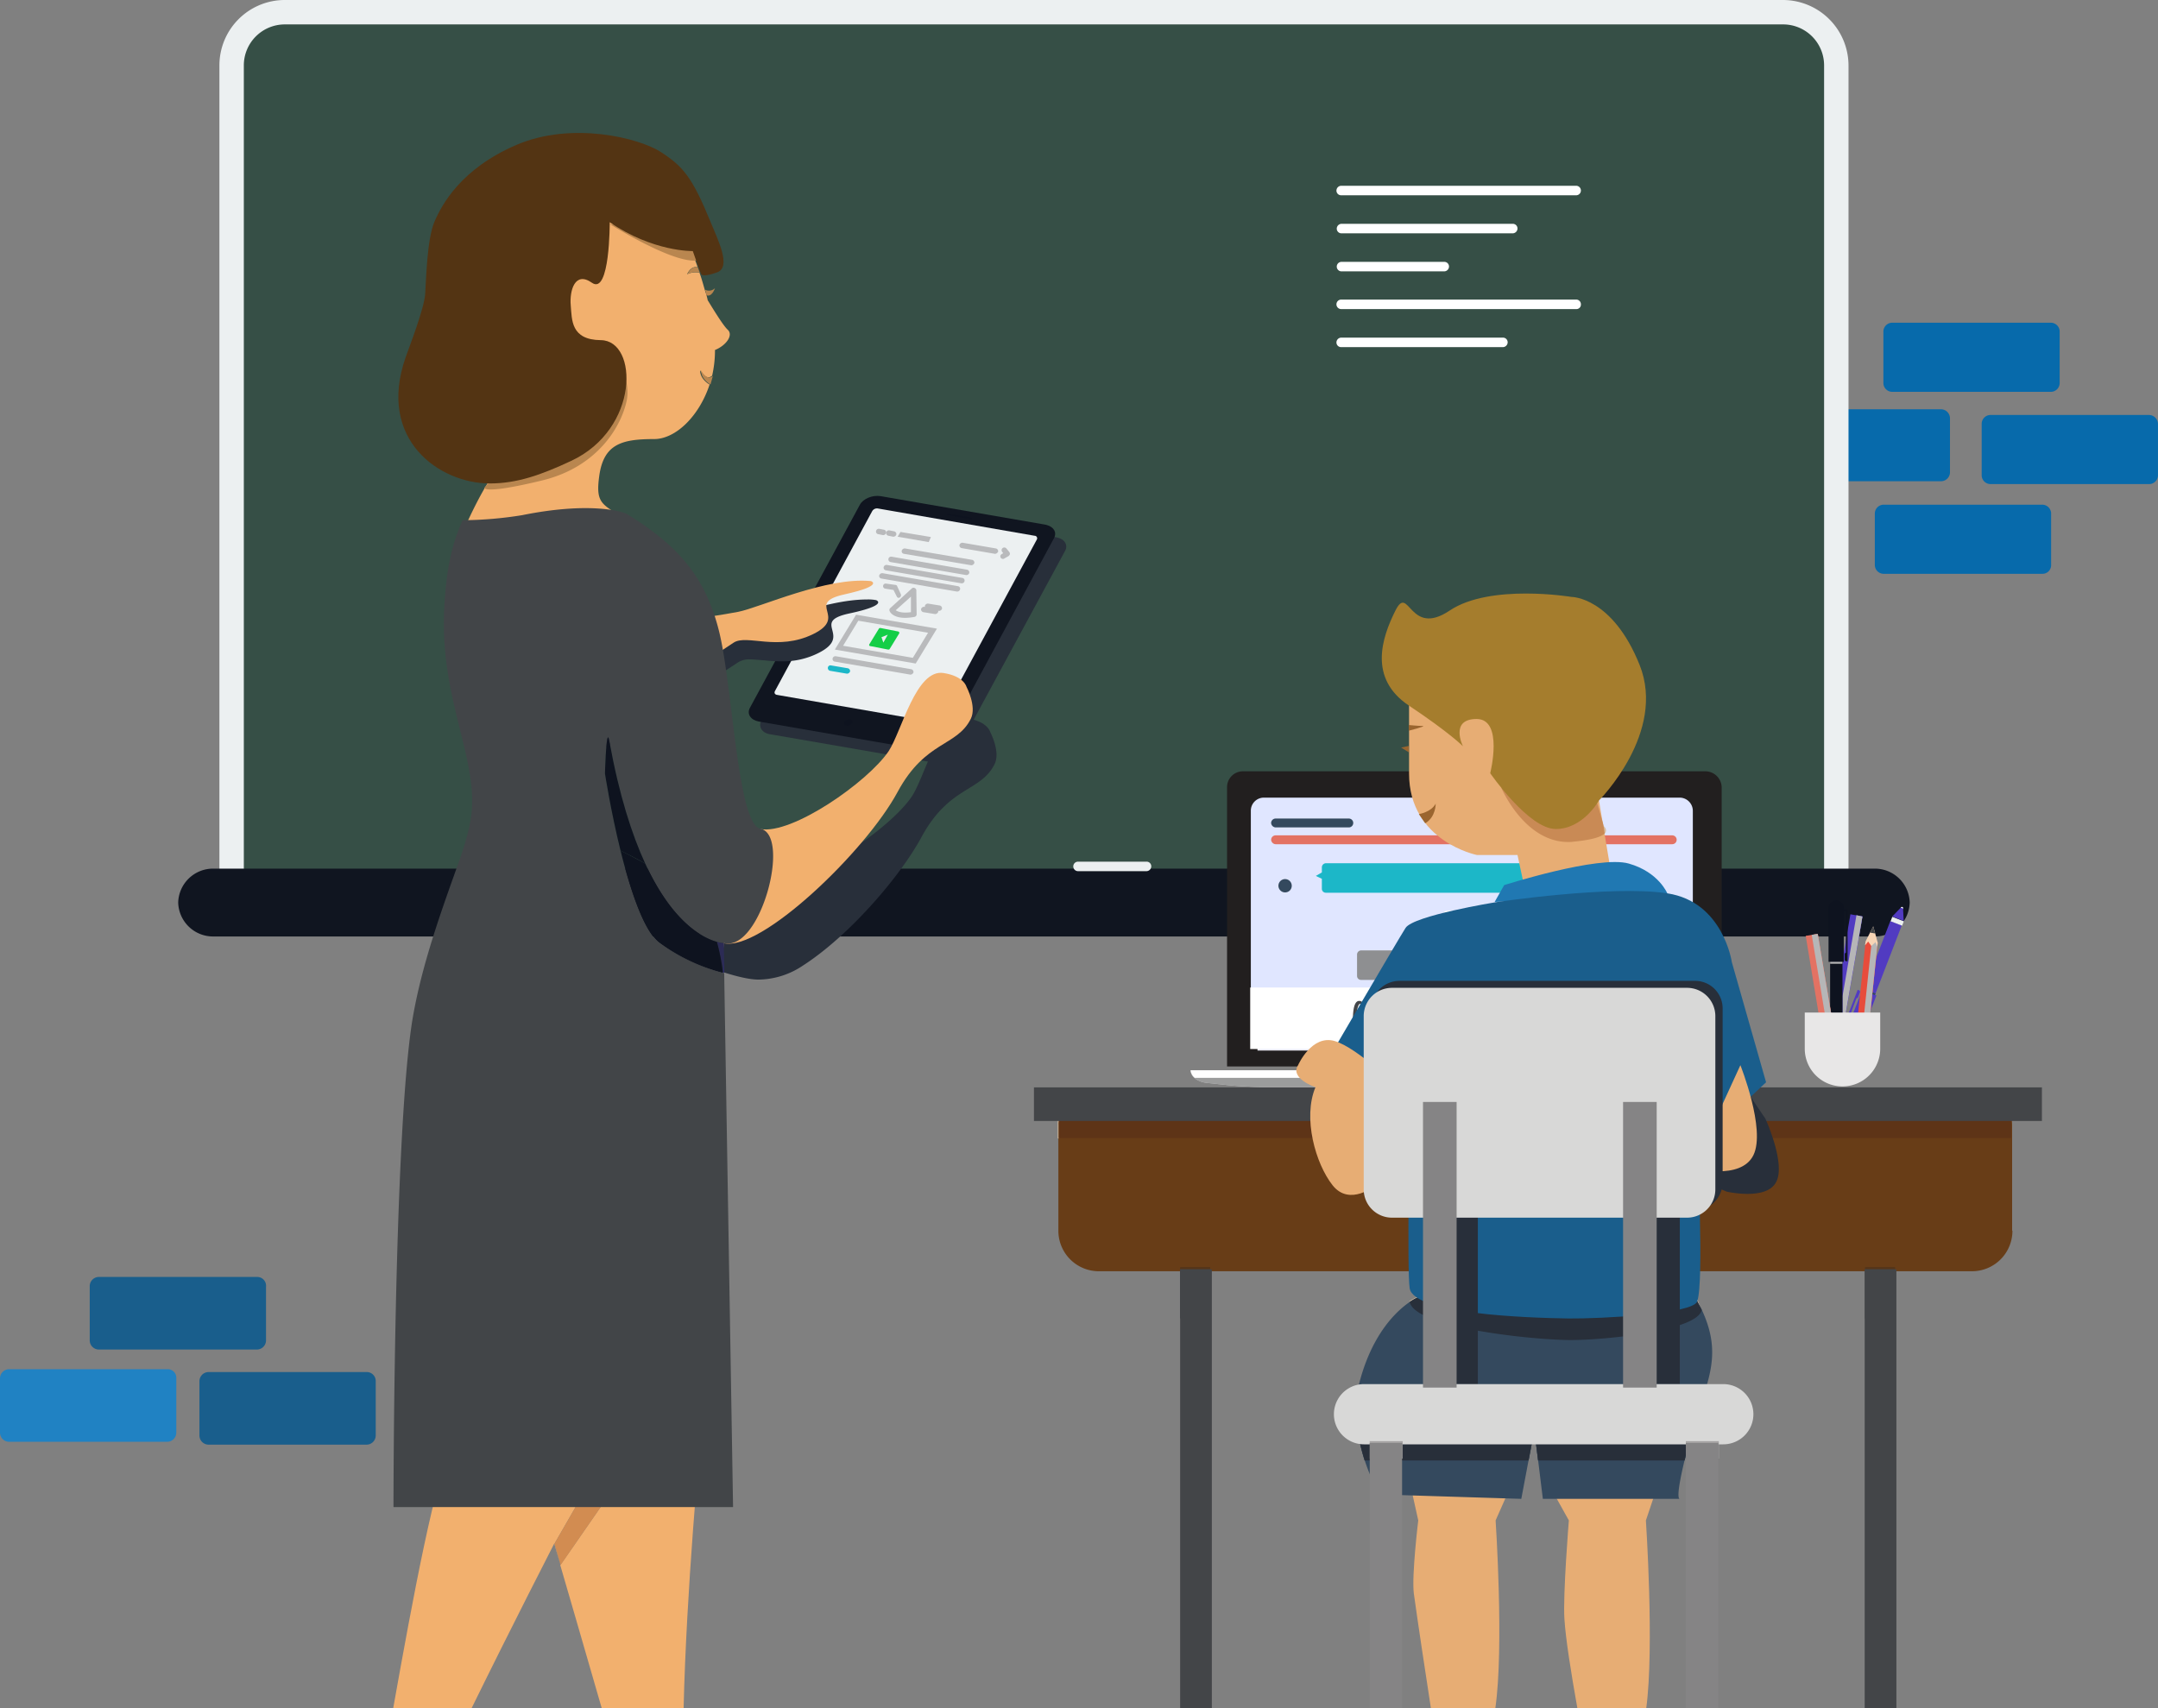 <svg data-name="Layer 1" xmlns="http://www.w3.org/2000/svg" width="680.61" height="538.9"><rect width="100%" height="100%" fill="#808080" stroke="none"/><g data-name="background"><path d="M646.7 101.8h-49.8a2.8 2.8 0 0 0-2.9 2.7v16.4a2.8 2.8 0 0 0 2.9 2.7h49.8a2.8 2.8 0 0 0 2.9-2.7v-16.4a2.8 2.8 0 0 0-2.9-2.7m-34.6 27.3h-49.8a2.88 2.88 0 0 0-2.9 2.8V149a2.82 2.82 0 0 0 2.9 2.8h49.9a2.84 2.84 0 0 0 2.8-3v-17a2.87 2.87 0 0 0-2.9-2.7m65.6 1.8h-49.8a2.8 2.8 0 0 0-2.9 2.7V150a2.8 2.8 0 0 0 2.9 2.7h49.8a2.8 2.8 0 0 0 2.9-2.7v-16.4a2.87 2.87 0 0 0-2.9-2.7M644 159.2h-49.8a2.8 2.8 0 0 0-2.9 2.7v16.4a2.8 2.8 0 0 0 2.9 2.7h49.9a2.71 2.71 0 0 0 2.8-2.7v-16.4a2.8 2.8 0 0 0-2.9-2.7" fill="#076aab"/><path d="M52.8 431.9H2.9a2.9 2.9 0 0 0-2.9 2.9v17.1a2.9 2.9 0 0 0 2.9 2.9h49.8a2.9 2.9 0 0 0 2.9-2.9v-17.1a2.7 2.7 0 0 0-2.8-2.9" fill="#2082c3"/><path d="M115.7 432.8H65.8a2.9 2.9 0 0 0-2.9 2.9v17.1a2.9 2.9 0 0 0 2.9 2.9h49.8a2.9 2.9 0 0 0 2.9-2.9v-17.1a2.82 2.82 0 0 0-2.8-2.9m-34.7-30H31.2a2.9 2.9 0 0 0-2.9 2.9v17.1a2.9 2.9 0 0 0 2.9 2.9H81a2.9 2.9 0 0 0 2.9-2.9v-16.9a2.79 2.79 0 0 0-2.9-3.1" fill="#195e8c"/></g><g data-name="black board"><path d="M89.8 290.3A16.84 16.84 0 0 1 73 273.5V20.6A16.75 16.75 0 0 1 89.8 3.9h472.6a16.84 16.84 0 0 1 16.8 16.8v252.9a16.84 16.84 0 0 1-16.8 16.8H89.8z" fill="#364f46"/><path d="M562.4 7.7a12.93 12.93 0 0 1 12.9 12.9v252.9a12.93 12.93 0 0 1-12.9 12.9H89.8a12.93 12.93 0 0 1-12.9-12.9V20.6A12.93 12.93 0 0 1 89.8 7.7h472.6m0-7.7H89.8a20.63 20.63 0 0 0-20.6 20.6v252.9a20.63 20.63 0 0 0 20.6 20.6h472.6a20.63 20.63 0 0 0 20.6-20.6V20.6A20.7 20.7 0 0 0 562.4 0z" fill="#ecf0f1"/><path d="M591.1 295.4H67.4a11 11 0 0 1-11.2-10.7A11 11 0 0 1 67.4 274h523.7a11 11 0 0 1 11.2 10.7 11 11 0 0 1-11.2 10.7z" fill="#101520"/><path d="M497.1 61.6H423a1.47 1.47 0 0 1-1.5-1.5 1.54 1.54 0 0 1 1.5-1.5h74.1a1.5 1.5 0 0 1 0 3zm-20 12h-54a1.47 1.47 0 0 1-1.5-1.5 1.54 1.54 0 0 1 1.5-1.5h54a1.47 1.47 0 0 1 1.5 1.5 1.54 1.54 0 0 1-1.5 1.5zm-21.6 12h-32.4a1.5 1.5 0 0 1 0-3h32.4a1.47 1.47 0 0 1 1.5 1.5 1.54 1.54 0 0 1-1.5 1.5zm41.6 11.9H423a1.5 1.5 0 0 1 0-3h74.1a1.47 1.47 0 0 1 1.5 1.5 1.42 1.42 0 0 1-1.5 1.5zm-23.1 12h-51a1.47 1.47 0 0 1-1.5-1.5 1.54 1.54 0 0 1 1.5-1.5h51a1.47 1.47 0 0 1 1.5 1.5 1.54 1.54 0 0 1-1.5 1.5z" fill="#fff"/><path d="M361.6 274.8H340a1.5 1.5 0 0 1 0-3h21.6a1.47 1.47 0 0 1 1.5 1.5 1.54 1.54 0 0 1-1.5 1.5z" fill="#ecf0f1"/></g><g data-name="head"><path d="M229.5 104c-1.5-1.4-4.7-6.7-6.3-9.3a19.73 19.73 0 0 0-.7-2.6l-.2-.6c-.6-2.1-1.1-3.9-1.7-5.5a6.51 6.51 0 0 0-3.9.5c1.4-2.9 3.3-2.2 3.3-2.2l.3.8a49.78 49.78 0 0 0-2.3-5.9s0-15.9-5.8-20.2-31.8-7.2-52 0-23.1 46.3-18.8 53.5-13 10.1-5.8 13 23.1 5.8 23.1 5.8v15.9c-2.3 0-6.9 8-11.1 17-7.4 24.1 8.6 18.5 14.4 17.3 12.5-2.5 22.7 1.2 30-3.8 5.2-3.5 2.3-15.8 3-15.4-5.5-3.4-7.1-4.3-6-12.2 1.4-10.1 7.2-11.6 17.3-11.6 6.8 0 14.2-7.2 17.5-17.2 0 0-3-1.6-3-4.5 0 0 1.8 3.5 3.8 1.7a35.91 35.91 0 0 0 .9-8.1c3.5-1.4 5.9-4.7 4-6.4z" fill="#f2b06e"/><path d="M216.8 86.5a5.78 5.78 0 0 1 3.9-.5c-.1-.3-.2-.5-.3-.8l-.3-.8c0-.1-1.9-.8-3.3 2.1zm6 6.6c1.7.8 2.7-2.2 2.7-2.2a2.7 2.7 0 0 1-3.1.5v.1c.1.2.1.4.2.6zm-1.7 23.7c0 2.9 3 4.5 3 4.5v-.1l.7-2.5v-.1c-1.9 1.7-3.7-1.8-3.7-1.8zm-28.3-7.4l-40.1 44.5s.1.5 2.1.5c2.3 0 6.9-.6 16.4-2.9 18.1-4.5 25.1-18 26.5-25.4s-4.9-16.7-4.9-16.7m-.6-38.8s18.4 11.6 26.6 11.6 3.8-5.8 3.8-5.8l-30.4-5.8" fill="#b9864f"/><path d="M218.5 79.2s-12.5.3-26.2-9.1c0 0 .1 23.1-5.6 19.1-5.4-3.8-7.1 2.5-6.7 7.1s0 10.9 9.5 11c11.8.1 12.3 28-9.4 38.1-9.4 4.4-17 7.1-25.6 7.1-15.9 0-35.6-13.8-26.6-39.7 1-2.9 5.9-15.4 6.2-20.1s.6-17.3 2.9-22.7 8.4-16.8 25.9-24.3 38.7-2.2 45.6 2.3 9.8 7.8 15.6 22c2.2 5.4 6.7 14.2 2.1 15.9-1.9.7-4.6 1.4-5 .6-.2 0-1.6-4.3-2.7-7.3z" fill="#533413"/></g><g data-name="iPad"><path d="M280.2 160.4a6.24 6.24 0 0 0-5.4 2.8l-34.7 64.1c-1 1.9.2 3.9 2.7 4.3l.6.1 51.4 8.9.4.1h.6a6.24 6.24 0 0 0 5.4-2.8l34.7-64.1c1-1.8 0-3.6-2.3-4.2l-.4-.1-51.4-8.9-.6-.1a2.79 2.79 0 0 0-1-.1" fill="#282f3a"/><path d="M236.5 223.3l34.7-64.1c1-1.9 4-3.1 6.5-2.7l.6.1 51.4 8.9.4.1c2.3.6 3.3 2.4 2.3 4.2l-34.6 64.1c-1 1.8-3.6 3-6.1 2.8l-.4-.1-51.4-8.9-.6-.1c-2.6-.5-3.8-2.4-2.8-4.3z" fill="#101520"/><path d="M267 228.9a.8.8 0 0 1-.7-1.2 2 2 0 0 1 1.8-.8.8.8 0 0 1 .7 1.2 1.93 1.93 0 0 1-1.8.8zm39.3-65.1l-7.4-1.3c-.1 0-.2-.1-.2-.3s.1-.2.3-.2l7.4 1.3c.1 0 .2.1.2.3z" fill="#0e131f"/><path d="M244.4 218l30.7-56.8a1.76 1.76 0 0 1 1.8-.8l49.4 8.6a.8.8 0 0 1 .7 1.2L296.3 227a1.76 1.76 0 0 1-1.8.8l-49.4-8.6c-.7-.1-1-.6-.7-1.2z" fill="#ecf0f1"/></g><g data-name="screen"><path d="M313.9 174.7h-.1l-10.5-1.8a.9.9 0 0 1-.7-1 1 1 0 0 1 1-.7l10.5 1.8a.9.9 0 0 1 .7 1 1.21 1.21 0 0 1-.9.7zm-7.5 3.6h-.1l-21.2-3.6a.82.82 0 0 1-.7-1 1 1 0 0 1 1-.7l21.2 3.6a.9.9 0 0 1 .7 1 1.07 1.07 0 0 1-.9.7zm-24.6-9h-.1l-1.5-.3a.863.863 0 0 1 .3-1.7l1.5.3a.9.9 0 0 1 .7 1 1 1 0 0 1-.9.7z" fill="#b9babc"/><path d="M278.6 168.8h-.1l-1.5-.3a.82.82 0 0 1-.7-1 .9.9 0 0 1 1-.7l1.5.3a.9.9 0 0 1 .7 1 1.07 1.07 0 0 1-.9.7zm26.2 12.6h-.1l-23.8-4.1a.863.863 0 0 1 .3-1.7l23.8 4.1a.9.9 0 0 1 .7 1 .93.93 0 0 1-.9.7zm-16 27.9l-25.5-4.4 6.7-11 25.5 4.4zm-22.9-5.6l22 3.8 4.8-7.9-22-3.8zm27.7-34.3l-9.6-1.6-.9 1.5 9.8 1.7.7-1.6zm9.7 14.6h-.1l-23.8-4.1a.82.82 0 0 1-.7-1 .9.9 0 0 1 1-.7l23.8 4.1a.82.82 0 0 1 .7 1 .86.86 0 0 1-.9.7zm-1.4 2.6h-.1l-23.8-4.1a.82.82 0 0 1-.7-1 1 1 0 0 1 1-.7l23.8 4.1a.82.82 0 0 1 .7 1 .93.93 0 0 1-.9.7zm-14.7 26.2h-.1l-23.8-4.1a.82.82 0 0 1-.7-1 .9.9 0 0 1 1-.7l23.8 4.1a.9.9 0 0 1 .7 1 1.07 1.07 0 0 1-.9.7z" fill="#b9babc"/><path d="M267.2 212.5h-.1l-5.3-.9a.9.9 0 0 1-.7-1 .82.82 0 0 1 1-.7l5.3.9a.9.9 0 0 1 .7 1 1.07 1.07 0 0 1-.9.7z" fill="#1cb7c8"/><path d="M295 193.7h-.1l-3.7-.6a.9.9 0 0 1-.7-1 1 1 0 0 1 1-.7l3.7.6a.82.82 0 0 1 .7 1 1.07 1.07 0 0 1-.9.7z" fill="#b9babc"/><path d="M296.2 192.7h-.1l-3.7-.6a.9.9 0 0 1-.7-1 1 1 0 0 1 1-.7l3.7.6a.9.9 0 0 1 .7 1 1 1 0 0 1-.9.7zm20.1-16.4a.84.84 0 0 1-.7-.4.8.8 0 0 1 .3-1.1l.5-.3-.3-.4a.851.851 0 0 1 1.3-1.1l.9 1.1a.84.84 0 0 1 .2.7c0 .2-.2.4-.4.6l-1.4.8c-.1.1-.2.1-.4.1zm-30.8 18.6c-3.8 0-4.8-1.8-4.9-2.1a.8.8 0 0 1 .2-1l6.8-6.2a.74.74 0 0 1 .9-.1.79.79 0 0 1 .5.8l.1 7.5a.85.85 0 0 1-.7.8 17.78 17.78 0 0 1-2.9.3zm-3-2.4c.6.4 2 1 4.8.6v-4.9zm1-3.9a.75.75 0 0 1-.7-.5l-1-2-2.5-.4a.81.81 0 1 1 .2-1.6l2.9.4a.63.63 0 0 1 .6.5l1.1 2.4a.84.84 0 0 1-.4 1.1z" fill="#b9babc"/><path d="M274.5 203.8l5.6 1.1c.2 0 .4 0 .5-.2l3-4.9a.45.45 0 0 0-.3-.6l-5.6-1.1c-.2 0-.4 0-.5.2l-3 4.9a.37.37 0 0 0 .3.6z" fill="#14ce47"/><path fill="#ecf0f1" d="M278.6 202.7l-.6-1.7 2-.8-1.4 2.5z"/></g><g data-name="right arm"><path d="M304 226.6c-8.1 0-12.4 18.6-16.4 24.6-6.2 9.3-28 24.7-38.7 24.7a8.81 8.81 0 0 1-1.7-.2s-28.3 15.6-31.6 26.2c0 0 16.2 7.2 23.8 7.1a25.56 25.56 0 0 0 13.8-4.4c14.5-9.3 30.7-28.1 37.4-40.5 8.8-16.3 18.7-14.2 23.1-23.1 1.9-3.9-1.4-10.1-1.4-10.1s-.8-3.3-7.2-4.3H304" fill="#282f3a"/><path d="M228.2 297.5c11.6 2.9 44.8-28.9 54.9-47.7 8.8-16.3 18.7-14.2 23.1-23.1 1.9-3.9-1.4-10.1-1.4-10.1s-.8-3.3-7.2-4.3c-8.7-1.4-13.2 18.3-17.3 24.6-6.6 9.8-30.6 26.5-40.5 24.6 0-.1 4.3 25.9-11.6 36z" fill="#f2b06e"/></g><g data-name="left arm"><path d="M273.4 189.1c-13.8 0-32.5 8.5-39 9.8-7 1.4-44.7 6.9-44.7 6.9s-12.5 35.9-9 35.9h.2c4.2-1.4 47.9-30.2 52.1-32.9a6.63 6.63 0 0 1 3.6-.8c1.3 0 2.8.2 4.5.3a46.78 46.78 0 0 0 5.5.3 24.44 24.44 0 0 0 11.5-2.6c11.2-5.6-2.8-9.8 9.8-12.5s8.4-4.2 8.4-4.2a13.68 13.68 0 0 0-2.9-.2" fill="#282f3a"/><path d="M188.1 199.9s37.7-5.5 44.7-6.9 27.9-11.1 41.9-9.7c0 0 4.2 1.4-8.4 4.2s1.4 7-9.8 12.5-20.9 0-25.1 2.7-39.2 26.4-43.3 27.8c-4.3 1.5 0-30.6 0-30.6z" fill="#f2b06e"/></g><g data-name="desk and laptop"><path d="M634.7 388.2a12.76 12.76 0 0 1-12.8 12.8H346.6a12.76 12.76 0 0 1-12.8-12.8v-33.3c0-7.1 5.7-7.4 12.8-7.4h275.2c7.1 0 12.8.3 12.8 7.4v33.3" fill="#683d17"/><path fill="#543419" d="M597.7 399.7h-9.5v.7h9.5v-.7"/><path fill="#383c3d" d="M597.7 400.4h-9.5v15.5h9.5v-15.5"/><path fill="#543419" d="M381.7 399.7h-9.5v.7h9.5v-.7"/><path fill="#383c3d" d="M381.7 400.4h-9.5v15.5h9.5v-15.5"/><path d="M334.2 352.3h-.6v6.8h.3v-4.2a6.89 6.89 0 0 1 .3-2.6" fill="#d8bea0"/><path d="M634.2 352.3h-300a10.32 10.32 0 0 0-.3 2.6v4.1h300.4v-6.7" fill="#5e3417"/><path fill="#434548" d="M326.1 343H644v10.6H326.1z"/><path d="M464.9 337.6h-89.4c0 2 2.2 3.7 5.2 4l4.7.5a127.32 127.32 0 0 0 15.1.8h128.6a151.14 151.14 0 0 0 15.1-.8l4.7-.5c3-.3 5.2-2 5.2-4h-89.2" fill="#cdcdce"/><path d="M537.9 243.3H392a5 5 0 0 0-5 5v88.1h156v-88.1a5.17 5.17 0 0 0-5.1-5z" fill="#221f1f"/><path fill="#eae9f3" d="M396.6 257.5h136.6v73.9H396.6z"/><path d="M554.3 337.6H375.5c0 2 2.2 3.7 5.2 4l4.7.5a127.32 127.32 0 0 0 15.1.8h128.6a151.14 151.14 0 0 0 15.1-.8l4.7-.5c3.2-.3 5.4-2 5.4-4" fill="#9b9c9c"/><path d="M376.8 340h176.3a3.13 3.13 0 0 0 1.2-2.4H375.5a3.62 3.62 0 0 0 1.3 2.4z" fill="#fff"/><path d="M529.8 251.6H398.6a4.12 4.12 0 0 0-4.1 4.1v71.2a4.12 4.12 0 0 0 4.1 4.1h131.2a4.12 4.12 0 0 0 4.1-4.1v-71.2a4.18 4.18 0 0 0-4.1-4.1z" fill="#e0e6ff"/><path d="M402.3 261h23.1a1.4 1.4 0 1 0 0-2.8h-23.1a1.43 1.43 0 0 0-1.4 1.4 1.5 1.5 0 0 0 1.4 1.4" fill="#34495e"/><path d="M402.3 266.3h125.1a1.4 1.4 0 0 0 0-2.8H402.3a1.43 1.43 0 0 0-1.4 1.4 1.5 1.5 0 0 0 1.4 1.4" fill="#e37263"/><path d="M407.4 279.3a2.1 2.1 0 1 0-2.1 2.2 2.08 2.08 0 0 0 2.1-2.2z" fill="#34495e"/><path d="M486.4 281.6h-68.3a1.24 1.24 0 0 1-1.2-1.3v-3.1l-1.9-.9 1.9-1.1v-1.6a1.31 1.31 0 0 1 1.2-1.3h68.3a1.24 1.24 0 0 1 1.2 1.3v6.7a1.31 1.31 0 0 1-1.2 1.3z" fill="#1cb7c8"/><path d="M519.7 296.6h-63.4a1.24 1.24 0 0 1-1.2-1.3v-6.7a1.31 1.31 0 0 1 1.2-1.3h63.4a1.24 1.24 0 0 1 1.2 1.3v6.7a1.24 1.24 0 0 1-1.2 1.3z" fill="#fff"/><path d="M456.6 309.1h-27.4a1.24 1.24 0 0 1-1.2-1.3v-6.7a1.31 1.31 0 0 1 1.2-1.3h27.4a1.24 1.24 0 0 1 1.2 1.3v6.7a1.24 1.24 0 0 1-1.2 1.3z" fill="#8e8f91"/><path d="M474.4 309.1h-12.9a1.24 1.24 0 0 1-1.2-1.3v-6.7a1.31 1.31 0 0 1 1.2-1.3h12.9a1.24 1.24 0 0 1 1.2 1.3v6.7a1.18 1.18 0 0 1-1.2 1.3z" fill="#f4b42e"/><path fill="#fff" d="M394.3 311.5H534v19.4H394.3z"/><path fill="#1cb7c8" d="M514.6 311.5H534v20.6h-19.4z"/><path fill="#14ce47" d="M514.6 318.2H534v13.9h-19.4z"/><path d="M441.2 315.3c-1.7-1.1-4.6.9-4.1 2.9a1.42 1.42 0 0 0 1.8 1.1 3 3 0 0 0 1.3-2.3h-.8a4.65 4.65 0 0 0 .9 2.3c.3.4 1 0 .7-.4a5.39 5.39 0 0 1-.9-2.2.42.42 0 0 0-.8 0 3.36 3.36 0 0 1-.5 1.4c-.5.7-1.2.3-1.2-.5.1-1.3 1.9-2.4 2.9-1.7.7.4 1.1-.3.7-.6zm-10.8 6.2c5.6.1 11.2.2 16.9.2a.4.4 0 0 0 0-.8c-5.6-.1-11.2-.2-16.9-.2a.4.4 0 0 0 0 .8zm0 4.5l1.8 2.1c.2.3.7.1.7-.3-.1-1-.7-3.3.2-4a10.48 10.48 0 0 1 2.5.1 14.77 14.77 0 0 1 2.1.1c2.9.1 5.9.1 8.8.2a.4.4 0 0 0 0-.8l-14.3-.3a.43.43 0 0 0-.4.4c.1 1.5.2 2.9.3 4.4a4.88 4.88 0 0 1 .7-.3l-1.8-2.1c-.3-.5-.9.1-.6.5z" fill="#424548"/><path d="M436.8 326a1.36 1.36 0 0 0-2.6.7 1.38 1.38 0 0 0 2.7.3h-.8a1.71 1.71 0 0 0 1.3 1.5c.5.1.7-.7.2-.8a1 1 0 0 1-.8-.9c-.1-.4-.6-.3-.8 0a.56.56 0 0 1-1.1-.2c0-.8.9-.7 1.2-.2s.9.1.7-.4zm1.3-.3l-.1.2c-.1.2-.3.3-.4.4a.42.42 0 0 0 .4.7c.5-.2.9-.3 1.4-.5a.412.412 0 0 0-.2-.8c-.5.2-.9.3-1.4.5a4.35 4.35 0 0 1 .4.7 1.34 1.34 0 0 0 .6-1.4.73.73 0 0 0-1.2-.3c-.4.3.1.8.5.5zm2.2 2.4a2.82 2.82 0 0 1 1.8-.2c.5.1.7-.7.2-.8a4.53 4.53 0 0 0-2.3.2c-.4.2-.2 1 .3.8z" fill="#424548"/><path d="M440.7 326.1l.3 2.7c.1.5.8.5.8 0l-.3-2.7a.4.4 0 0 0-.8 0zm2.7-.6a22.5 22.5 0 0 1 .8 2.4c.1.4.6.4.8 0 .1-.2.2-.8.5-.9s.4.3.3.6c-.2.7-1.2.6-1.8.5a.4.4 0 0 0 0 .8 2.54 2.54 0 0 0 2.2-.5 1.67 1.67 0 0 0 .4-1.5 1 1 0 0 0-1.1-.8c-.7.1-1 .9-1.2 1.5h.8a22.5 22.5 0 0 1-.8-2.4c-.3-.4-1.1-.2-.9.3zm3.2.2a.49.49 0 0 0 .1.9 2.59 2.59 0 0 0 1.7-.3c.5-.2.1-.9-.4-.7a2.74 2.74 0 0 1-1.3.2c0 .3.1.5.1.8a.93.93 0 0 0 .6-1.2.87.87 0 0 0-1.2-.4c-.4.2 0 .9.4.7zm-17.2-9.8c-2.9-1.3-2.7 5-2.7 6.5-.1 2.1-.5 4.7.1 6.8.3 1.1 1.1 1.3 2.2 1.2a.4.4 0 0 0 0-.8c-2.1.1-1.6-4.5-1.5-5.9 0-1 .4-7.6 1.6-7 .3.1.7-.6.3-.8zm21.3 7.2h2.3a.4.4 0 0 0 0-.8h-2.3a.4.4 0 0 0 0 .8z" fill="#424548"/><path d="M451.6 321.4a4.89 4.89 0 0 1 .1 2.4c-.1.5.7.7.8.2a7.1 7.1 0 0 0-.1-2.9.43.43 0 0 0-.8.3zm4.3-.6a22.75 22.75 0 0 0-.2 2.6c0 .5 0 2.4-.8 2.5a.4.4 0 0 0 0 .8 1.51 1.51 0 0 0 1.3-1.5 32.7 32.7 0 0 0 .4-4.4c.2-.5-.6-.5-.7 0zm.2-2a.4.4 0 0 0 0-.8.4.4 0 0 0 0 .8zm4.8 2.6c4.9.2 9.8 0 14.7-.1a.4.4 0 0 0 0-.8c-4.9.2-9.8.3-14.7.1a.4.4 0 0 0 0 .8zm5.3-7.5a21.63 21.63 0 0 1-.2 4.4c0 .4.6.6.7.2s.9-3.2 1.9-2.1c.8.9-.7 1.8-1.4 2.1a.412.412 0 0 0 .2.8c1.3-.5 2.9-2 1.7-3.4a1.23 1.23 0 0 0-1.6-.3c-1 .5-1.1 1.7-1.5 2.6.2.1.5.1.7.2a31.68 31.68 0 0 0 .2-4.4c0-.6-.7-.6-.7-.1zm-8.2 13a7.52 7.52 0 0 0 1.6 1.5c.2.2.6 0 .6-.3a13.22 13.22 0 0 1-.2-3.4c.4-1.3.9-1.1 1.8-1.1h4.6c3 0 6.1.1 9.1.1a.4.4 0 0 0 0-.8c-2.8 0-5.6 0-8.4-.1-2.3 0-5.4-.6-7.6.1q-.15 0-.3.3a20.19 20.19 0 0 0 .1 4.9l.6-.3a4 4 0 0 1-1.5-1.4c-.2-.5-.8.1-.4.5z" fill="#424548"/><path d="M463.8 325.8a1.14 1.14 0 0 0-1.4-1.1 1.77 1.77 0 0 0-1.1 2.1c.1.7.5 1.9 1.4 1.6s.4-1.3.8-1.9c-.2-.1-.5-.1-.7-.2a2.42 2.42 0 0 0 .6 2 1.21 1.21 0 0 0 1.5.2.41.41 0 0 0-.4-.7c-.8.5-.9-1.1-.9-1.6a.38.38 0 0 0-.7-.2 3.18 3.18 0 0 0-.3.9.75.75 0 0 1-.1.5c-.1.3-.2.1-.3-.2a1.8 1.8 0 0 1 0-1.6c.2-.2.8-.4.8.1.1.7.8.7.8.1z" fill="#424548"/><path d="M464.7 325c-.2 0-.2-.3-.2 0l-.1.3a6.37 6.37 0 0 0-.2.7c-.1.2.1.5.4.5a3.26 3.26 0 0 0 1.4-.4c.4-.3 0-1-.4-.7a1.69 1.69 0 0 1-1 .3 1.76 1.76 0 0 0 .4.5c.2-.6.7-1.8-.3-1.9-.5-.1-.5.7 0 .7zm3.1 1.9a1.41 1.41 0 0 1 .9-.1c.5.1.7-.7.2-.8a2.62 2.62 0 0 0-1.5.2.403.403 0 1 0 .4.7z" fill="#424548"/><path d="M468.1 325a4.78 4.78 0 0 0 0 2.9c.1.5.9.3.7-.2a3.58 3.58 0 0 1 0-2.5c.2-.4-.6-.7-.7-.2zm2.8-.7a19.29 19.29 0 0 0 0 3.4c.3 0 .5-.1.8-.1-.2-.9 1.1-.8 1 .1s-1.1.7-1.5.2-.9.2-.6.6a1.62 1.62 0 0 0 2.8-1.5c-.5-1.7-2.8-.8-2.4.8a.41.41 0 0 0 .8-.1 19.29 19.29 0 0 1 0-3.4c0-.5-.8-.5-.9 0zm2.1.9a.66.66 0 0 1 .6.1c-.1-.2-.1-.3-.2-.5-.1.2-.1.4-.2.6s0 .4.2.5a2.28 2.28 0 0 0 1.1.3.4.4 0 0 0 0-.8 1.48 1.48 0 0 1-.7-.1c.1.2.1.3.2.5.1-.2.1-.4.2-.6s0-.4-.2-.5a1.32 1.32 0 0 0-1.2-.2c-.5 0-.3.8.2.7zm3.2-9.7c2.9-.1 2.2 5.4 2.2 7.2s.8 6.7-1.8 7c-.5.1-.5.9 0 .8 3.5-.5 2.6-5.7 2.6-8.2s.7-7.7-2.9-7.6c-.6 0-.6.8-.1.8z" fill="#424548"/><path fill="#513bc1" d="M582 320.4l-3.8-.7 5.4-31.3 3.8.7-5.4 31.3"/><path d="M585.5 288.7l-4.4 25.6v5.6l.2.3.9-1.1 5.2-30-1.9-.4" fill="#513bc1"/><path d="M585.5 288.7l-4.4 25.6v5.6l.2.3.9-1.1 5.2-30-1.9-.4" fill="#b6b6b7"/><path fill="#f7d5b6" d="M578.2 319.7l1.1 5.2 2.7-4.5.2-1.3-.9 1.1-1-1.4-1.3 1-.6-1.4-.2 1.3"/><path d="M579.3 324.9l1.2-1.9a2.2 2.2 0 0 0-.8-.1c-.3 0-.5-.1-.8-.1l.4 2.1" fill="#221f1f"/><circle cx="579.1" cy="332.1" r=".4" fill="#cdcdce"/><path fill="#0e131f" d="M581.1 327h-3.9v-38.9h3.9V327"/><path d="M581.5 303.4h-4.8v-17a2.4 2.4 0 1 1 4.8 0v17m-.4 0h-3.9v.6h3.9v-.6" fill="#0e131f"/><path fill="#b6b6b7" d="M581.1 303.4h-3.9v.6h3.9v-.6"/><path d="M581.5 286.8v.6h.7v13.1c-.2.1-.4.2-.4.5v1.7a.47.47 0 0 0 .5.5h.4v-16.3h-1.2z" fill="#0e131f"/><path fill="#3a3436" d="M577.2 327h3.9v1.5h-3.9z"/><path fill="#221f1f" d="M579.5 332.1l1.6-3.6h-3.9l1.6 3.6h.7z"/><path d="M600.2 286.6a.38.38 0 1 1-.2-.5.37.37 0 0 1 .2.5z" fill="#fff"/><path fill="#513bc1" d="M596.2 290.5l3.6 1.4-14 36.3-3.6-1.4 14-36.3"/><path d="M587.3 312.3l4.5 1.7-6.1 15.8a2.41 2.41 0 0 1-4.5-1.7l6.1-15.8" fill="#513bc1"/><path fill="#513bc1" d="M590.6 313l-.1.6.8.3.2-.5-.9-.4"/><path fill="#34495e" d="M590.6 313l-.1.6.8.3.2-.5-.9-.4"/><path d="M581.3 327.9l.2-.5-.6-.3 4.6-12.2a.55.55 0 0 0 .5-.3l.6-1.6a.45.45 0 0 0-.3-.6l-.4-.2-.3.8-.7 1.8-4.9 12.7z" fill="#513bc1"/><path fill="#ecf0f1" d="M596.266 290.6l.542-1.399 3.637 1.409-.542 1.398z"/><path fill="#513bc1" d="M599.5 286.3l-2.7 2.8 3.6 1.4-.2-3.9-.7-.3z"/><path fill="#e37263" d="M578.6 325.9l-3.9.6-5.2-31.3 3.8-.6 5.3 31.3"/><path fill="#b6b6b7" d="M577.2 326.1l-.6.1.6-.1"/><path fill="#0e131f" d="M578.6 325.9l-1.4.2 1.4-.2"/><path fill="#b6b6b7" d="M578.6 325.9l-1.4.2 1.4-.2"/><path fill="#e37263" d="M573.3 294.6l-1.9.3 5.2 31.3.6-.1 1.4-.2-1.4-8-3.9-23.3"/><path fill="#b6b6b7" d="M573.3 294.6l-1.9.3 5.2 31.3.6-.1 1.4-.2-1.4-8-3.9-23.3"/><path fill="#f7d5b6" d="M574.7 326.5l2.8 4.5 1.1-5.1-.3-1.3-.4 1.4-1.5-1.1-.8 1.5-1.1-1.2.2 1.3z"/><path d="M577.5 331l.5-2.2c-.3 0-.5.1-.8.1s-.5.1-.8.1z" fill="#221f1f"/><path fill="#e74c3c" d="M592.2 297.3l-3.8-.4-3.3 31.6 3.8.4 3.3-31.6"/><path d="M587 328.7l1.9.2-1.9-.2m3.3-31.6l1.9.2-1.9-.2" fill="#b6b6b7"/><path fill="#e74c3c" d="M590.3 297.1l-3.3 31.6 1.9.2 3.3-31.6-1.9-.2"/><path fill="#b6b6b7" d="M590.3 297.1l-3.3 31.6 1.9.2 3.3-31.6-1.9-.2"/><path fill="#f7d5b6" d="M588.4 296.9l2.4-4.7 1.4 5.1-.1 1.3-.6-1.4-1.3 1.2-1-1.4-1 1.2.2-1.3z"/><path d="M590.8 292.2l.6 2.2a2.2 2.2 0 0 1-.8-.1c-.3 0-.5-.1-.8-.1z" fill="#424548"/><path d="M593 319.4h-23.8v11.4a11.9 11.9 0 1 0 23.8 0v-11.4z" fill="#e8e7e7"/></g><g data-name="head_boy"><path d="M478.6 269.7h-12.8s-21.4-4.3-21.4-25.7v-25.7h38.5l21.4 34.2 4 23.9-27.1 5.4-2.6-12.1" fill="#e7ad74"/><path d="M505.6 260.4l.4 2.7c1.4-1.4-.4-2.7-.4-2.7m-2.9-10.3" fill="#d8bea0"/><path d="M473.5 248.5s7.2 17.1 21.1 17.1a9.15 9.15 0 0 0 1.6-.1c6.3-.6 8.9-1.6 9.9-2.6l-.4-2.7-2.9-10.3-29.3-1.4" fill="#c98a55"/><path d="M444.3 228.7s3 .3 4.4.3-4.4 1.5-4.4 1.5zm3.2 28.1s3.9-.6 5.3-3.3c0 0 .1 4.2-3.3 6.2zm-3.2-21.5l-2.4.5 2.4 1.5v-2z" fill="#9a652f"/><path d="M461.4 235.4s-4.3-8.6 4.3-8.6 4.3 17.1 4.3 17.1 12.1 17.6 20.7 17.6 13.6-9 13.6-9 21.4-21.4 12.8-42.8-21.4-21.4-21.4-21.4-25.7-4.3-38.5 4.3-12.8-8.6-17.1 0-8.6 21.4 4.3 30 17 12.8 17 12.8z" fill="#a57d2d"/></g><g data-name="boy"><path d="M519.1 479.6l4.1-12.2H488l6.8 12.2s-1.9 23.4-1.4 31.1c.4 6.3 2.1 17 4.1 28.2h21.7c2.6-19.1-.1-59.3-.1-59.3zm-47.4 0l5.4-12.2h-32.5l2.7 12.2s-2.1 17.3-1.4 23c1.5 10.8 3.5 23.9 5.4 36.3h20.3c2.8-19.1.1-59.3.1-59.3z" fill="#e7ad74"/><path d="M535.4 410.5c-10.2-18.9-88-1.4-88-1.4s-13.5 5.4-19 28.4a37.55 37.55 0 0 0 0 15.3 73.73 73.73 0 0 0 2 7.8 60.35 60.35 0 0 0 4.7 10.8l44.7 1.4 2.3-12.2 1.8-9.5 1.2 9.5 1.5 12.2h43.1c-.4-.2-.9-1.8 1.6-12.2.4-1.6.8-3.4 1.4-5.4s1-3.7 1.5-5.4c4.7-15.4 9.7-23.4 1.2-39.3m-5.5 62.3z" fill="#34495e"/><path d="M534.2 449.8H428.4v3.1a73.73 73.73 0 0 0 2 7.8h51.7l1.8-9.5 1.2 9.5h46.2c.4-1.6.8-3.4 1.4-5.4s1-3.8 1.5-5.5" fill="#34495e"/><path d="M534.2 449.8H428.4v3.1a73.73 73.73 0 0 0 2 7.8h51.7l1.8-9.5 1.2 9.5h46.2c.4-1.6.8-3.4 1.4-5.4s1-3.8 1.5-5.5" fill="#282f3a"/><path d="M444.6 360.4s3.5 37.7 4.1 47.4c0 .7-4.1 2.3-4.1 2.7v.2a13.49 13.49 0 0 1 2.7-1.5s32.9-7.4 58.7-7.4c13.9 0 25.8 2.1 29.3 8.7.4.8.8 1.6 1.2 2.3-.6-1.3-2.4-5.8-2.5-9.1-.5-13.4 1.4-32.5 1.4-32.5l-90.8-10.8" fill="#d8bea0"/><path d="M506 401.8c-25.8 0-58.7 7.4-58.7 7.4a17.8 17.8 0 0 0-2.7 1.5c1.8 8 37 11.8 50.1 12h.8c10.8 0 39.9-2.9 41.2-9.5a1.09 1.09 0 0 1-.2-.4c-.4-.8-.8-1.5-1.2-2.3-3.5-6.6-15.3-8.7-29.3-8.7" fill="#34495e"/><path d="M506 401.8c-25.8 0-58.7 7.4-58.7 7.4a17.8 17.8 0 0 0-2.7 1.5c1.8 8 37 11.8 50.1 12h.8c10.8 0 39.9-2.9 41.2-9.5a1.09 1.09 0 0 1-.2-.4c-.4-.8-.8-1.5-1.2-2.3-3.5-6.6-15.3-8.7-29.3-8.7" fill="#282f3a"/><path d="M474.4 279.2s29.8-9.5 39.3-6.8 12.2 9.5 12.2 9.5l-54.5 2.6z" fill="#2078b2"/><path d="M471.7 284.6s-25.9 4.2-28.4 8.1-27.1 46-27.1 46l28.4 12.2s-.9 50.2 0 55.5c1.4 8.1 36.9 9.3 50.1 9.5 10.2.1 39.3-1.4 40.6-5.4 2.2-6.6 0-48.8 0-48.8l21.7-20.3-10.8-37.9s-2.7-19-20.3-21.7-54.2 2.8-54.2 2.8z" fill="#1a5e8c"/></g><g data-name="right arm_boy"><path d="M549.1 341.5l-17.8 28.7 13.3 5.7a33.34 33.34 0 0 0 6.5.7c3.5 0 7.4-.7 9-3.6 3.3-5.7-3.3-20.1-3.3-20.1l-7.7-11.4" fill="#282f3a"/><path d="M548.9 336s8.1 20.3 4.1 28.4-19 4.1-19 4.1z" fill="#e7ad74"/></g><path d="M409.4 336s4.3-9.8 11.6-7.6 19.7 14.6 19.7 14.6l-6.9 30.9s-8.1 6.8-13.5 0-9.5-21.3-5.4-31c-.1.1-8.2-2.8-5.5-6.9z" fill="#e7ad74" data-name="left arm_boy"/><g data-name="chair"><path d="M534.5 309.4h-93.1a8.92 8.92 0 0 0-8.9 8.9v54.6a8.92 8.92 0 0 0 8.9 8.9h14.1v-34.1h10.6v34.1h53v-34.1h10.6v34.1h4.7a8.92 8.92 0 0 0 8.9-8.9v-54.7a8.69 8.69 0 0 0-8.8-8.8" fill="#282f3a"/><path fill="#282f3a" d="M466.1 381.7h-10.6v54.9h10.6v-54.9"/><path fill="#bf9771" d="M466.1 347.6h-10.6v34.1h10.6v-34.1"/><path fill="#282f3a" d="M529.8 381.7h-10.6v54.9h10.6v-54.9"/><path fill="#bf9771" d="M529.8 347.6h-10.6v34.1h10.6v-34.1"/><path d="M541 375.2a8.92 8.92 0 0 1-8.9 8.9H439a8.92 8.92 0 0 1-8.9-8.9v-54.7a8.92 8.92 0 0 1 8.9-8.9h93.1a8.92 8.92 0 0 1 8.9 8.9zm12 70.9a9.5 9.5 0 0 1-9.5 9.5H430.2a9.5 9.5 0 0 1 0-19h113.3a9.5 9.5 0 0 1 9.5 9.5" fill="#d8d8d7"/><path fill="#858485" d="M448.8 347.6h10.6v90.1h-10.6zm63.1 0h10.6v90.1h-10.6z"/><path fill="#b9b7b7" d="M542.1 455.6h-.2v4.5h.2v-4.5"/><path fill="#a4a2a2" d="M542.1 454.6h-10.4v.6h10.2v.4h.2v-1"/><path fill="#6e6e6e" d="M541.9 455.2h-10.2v4.9h10.2v-4.9"/><path fill="#b9b7b7" d="M442.4 455.6h-.2v4.5h.2v-4.5"/><path fill="#a4a2a2" d="M442.4 454.6H432v.6h10.2v.4h.2v-1"/><path fill="#6e6e6e" d="M442.2 455.2H432v4.9h10.2v-4.9"/><path fill="#434548" d="M372.2 400.4h10v138.5h-10zm215.9 0h10v138.5h-10z"/><path fill="#858485" d="M432 455.2h10.2v83.7H432zm99.7 0h10.2v83.7h-10.2z"/></g><g data-name="body"><path d="M221.9 442.8c.3-3.3.5-5.4.5-6.2v-.1zm-68.8-3.6s-1.6 2.4-3.6 5.6l3.6-5.6zm23.7 54.5l-1.9-6.8L199 445l-15.4 1.5-34.1-1.7c-2.1 3.2-4.6 7.2-6.5 10.3-5.4 8.9-12.9 49.6-19 83.8h24.7c12.8-26.1 26.1-52 26.1-52s.7 2.5 2 6.8z" fill="#f2b06e"/><path d="M221.9 442.8l-10.5 1c-11.2 15.9-34.6 49.9-34.7 49.9 2.7 9.3 7.8 26.8 13.1 45.2h25.8c.9-37.6 4.9-80.2 6.3-96.1z" fill="#f2b06e"/><path fill="#d8bea0" d="M218 436.7l-46.8 1.4-18 1.1H182l36-2.5zm-36 2.5l36-2.5-36 2.5zm-5.2 54.5h-.1.1z"/><path d="M199 445l-24.1 41.9 1.9 6.8c0-.1 23.5-34 34.7-49.9l10.5-1 .5-6.2-4.4.1-36 2.5h-28.8l-3.7 5.6 34.1 1.7z" fill="#d28c51"/><path fill="#2c2a6b" d="M222.4 436.4v.1l.1-.1h-.1zm0 0l-4.4.3 4.4-.3z"/><path fill="#2c2a6b" d="M218 436.7l4.4-.2v-.1l-4.4.3zm10-129.8h.4l-.2-7.8z"/><path d="M239.8 261.4c-7.2-1.4-8.7-44.8-13-62.2s-13.1-26-23.2-33.2c-2.2-1.6-4.1-2.7-5.6-3.7s-12-4.1-33.3.2a122.37 122.37 0 0 1-18.8 1.6c-3.7 8.2-5.2 16.4-5.8 27.9-1.4 27.5 10.1 46.3 8.7 63.6-.4 4.9-2 10.4-4.1 16.3-5.3 14.9-11.8 32.5-14.7 50.2-5.9 37.4-5.9 153.3-5.9 153.3h107.1l-2.8-168.5c-.1 0-.4.1-.4 0a61.37 61.37 0 0 1-19.9-9.4c-5-3.6-9.3-16.8-12.4-29.2-3.1-12.6-4.9-24.3-4.9-24.3s.3-11.4 1-11.4c.1 0 .3.4.4 1.3 3.1 16.9 7.1 29.4 11.3 38.5 8.7 18.8 18.3 23.5 22.6 24.7a9.28 9.28 0 0 0 2.3.4c11.5 2.7 21.2-34.1 11.4-36.1z" fill="#424548"/><path fill="#d8bea0" d="M228.3 299.1v-1.6h-.1l.1 1.6zm0 0l-.1-1.6.1 1.6z"/><path fill="#2c2b55" d="M228.3 297.5h-.1.1zm-2.2-.4a54.94 54.94 0 0 1 1.9 9.8l.3-7.8v-1.6h.1a8.66 8.66 0 0 1-2.3-.4z"/><path d="M192.2 233.9c-.2-.9-.3-1.3-.4-1.3-.7 0-1 11.4-1 11.4s1.8 11.7 4.9 24.3c2.8 1.4 5.4 2.7 7.8 4.1-4.2-9.1-8.2-21.5-11.3-38.5z" fill="#0e131f"/><path d="M228 306.9a65.53 65.53 0 0 0-1.9-9.8c-4.3-1.2-13.9-5.9-22.6-24.7-2.4-1.3-5-2.7-7.8-4.1 3.1 12.4 7.4 25.6 12.4 29.2a58.91 58.91 0 0 0 19.9 9.4z" fill="#0e131f"/></g></svg>